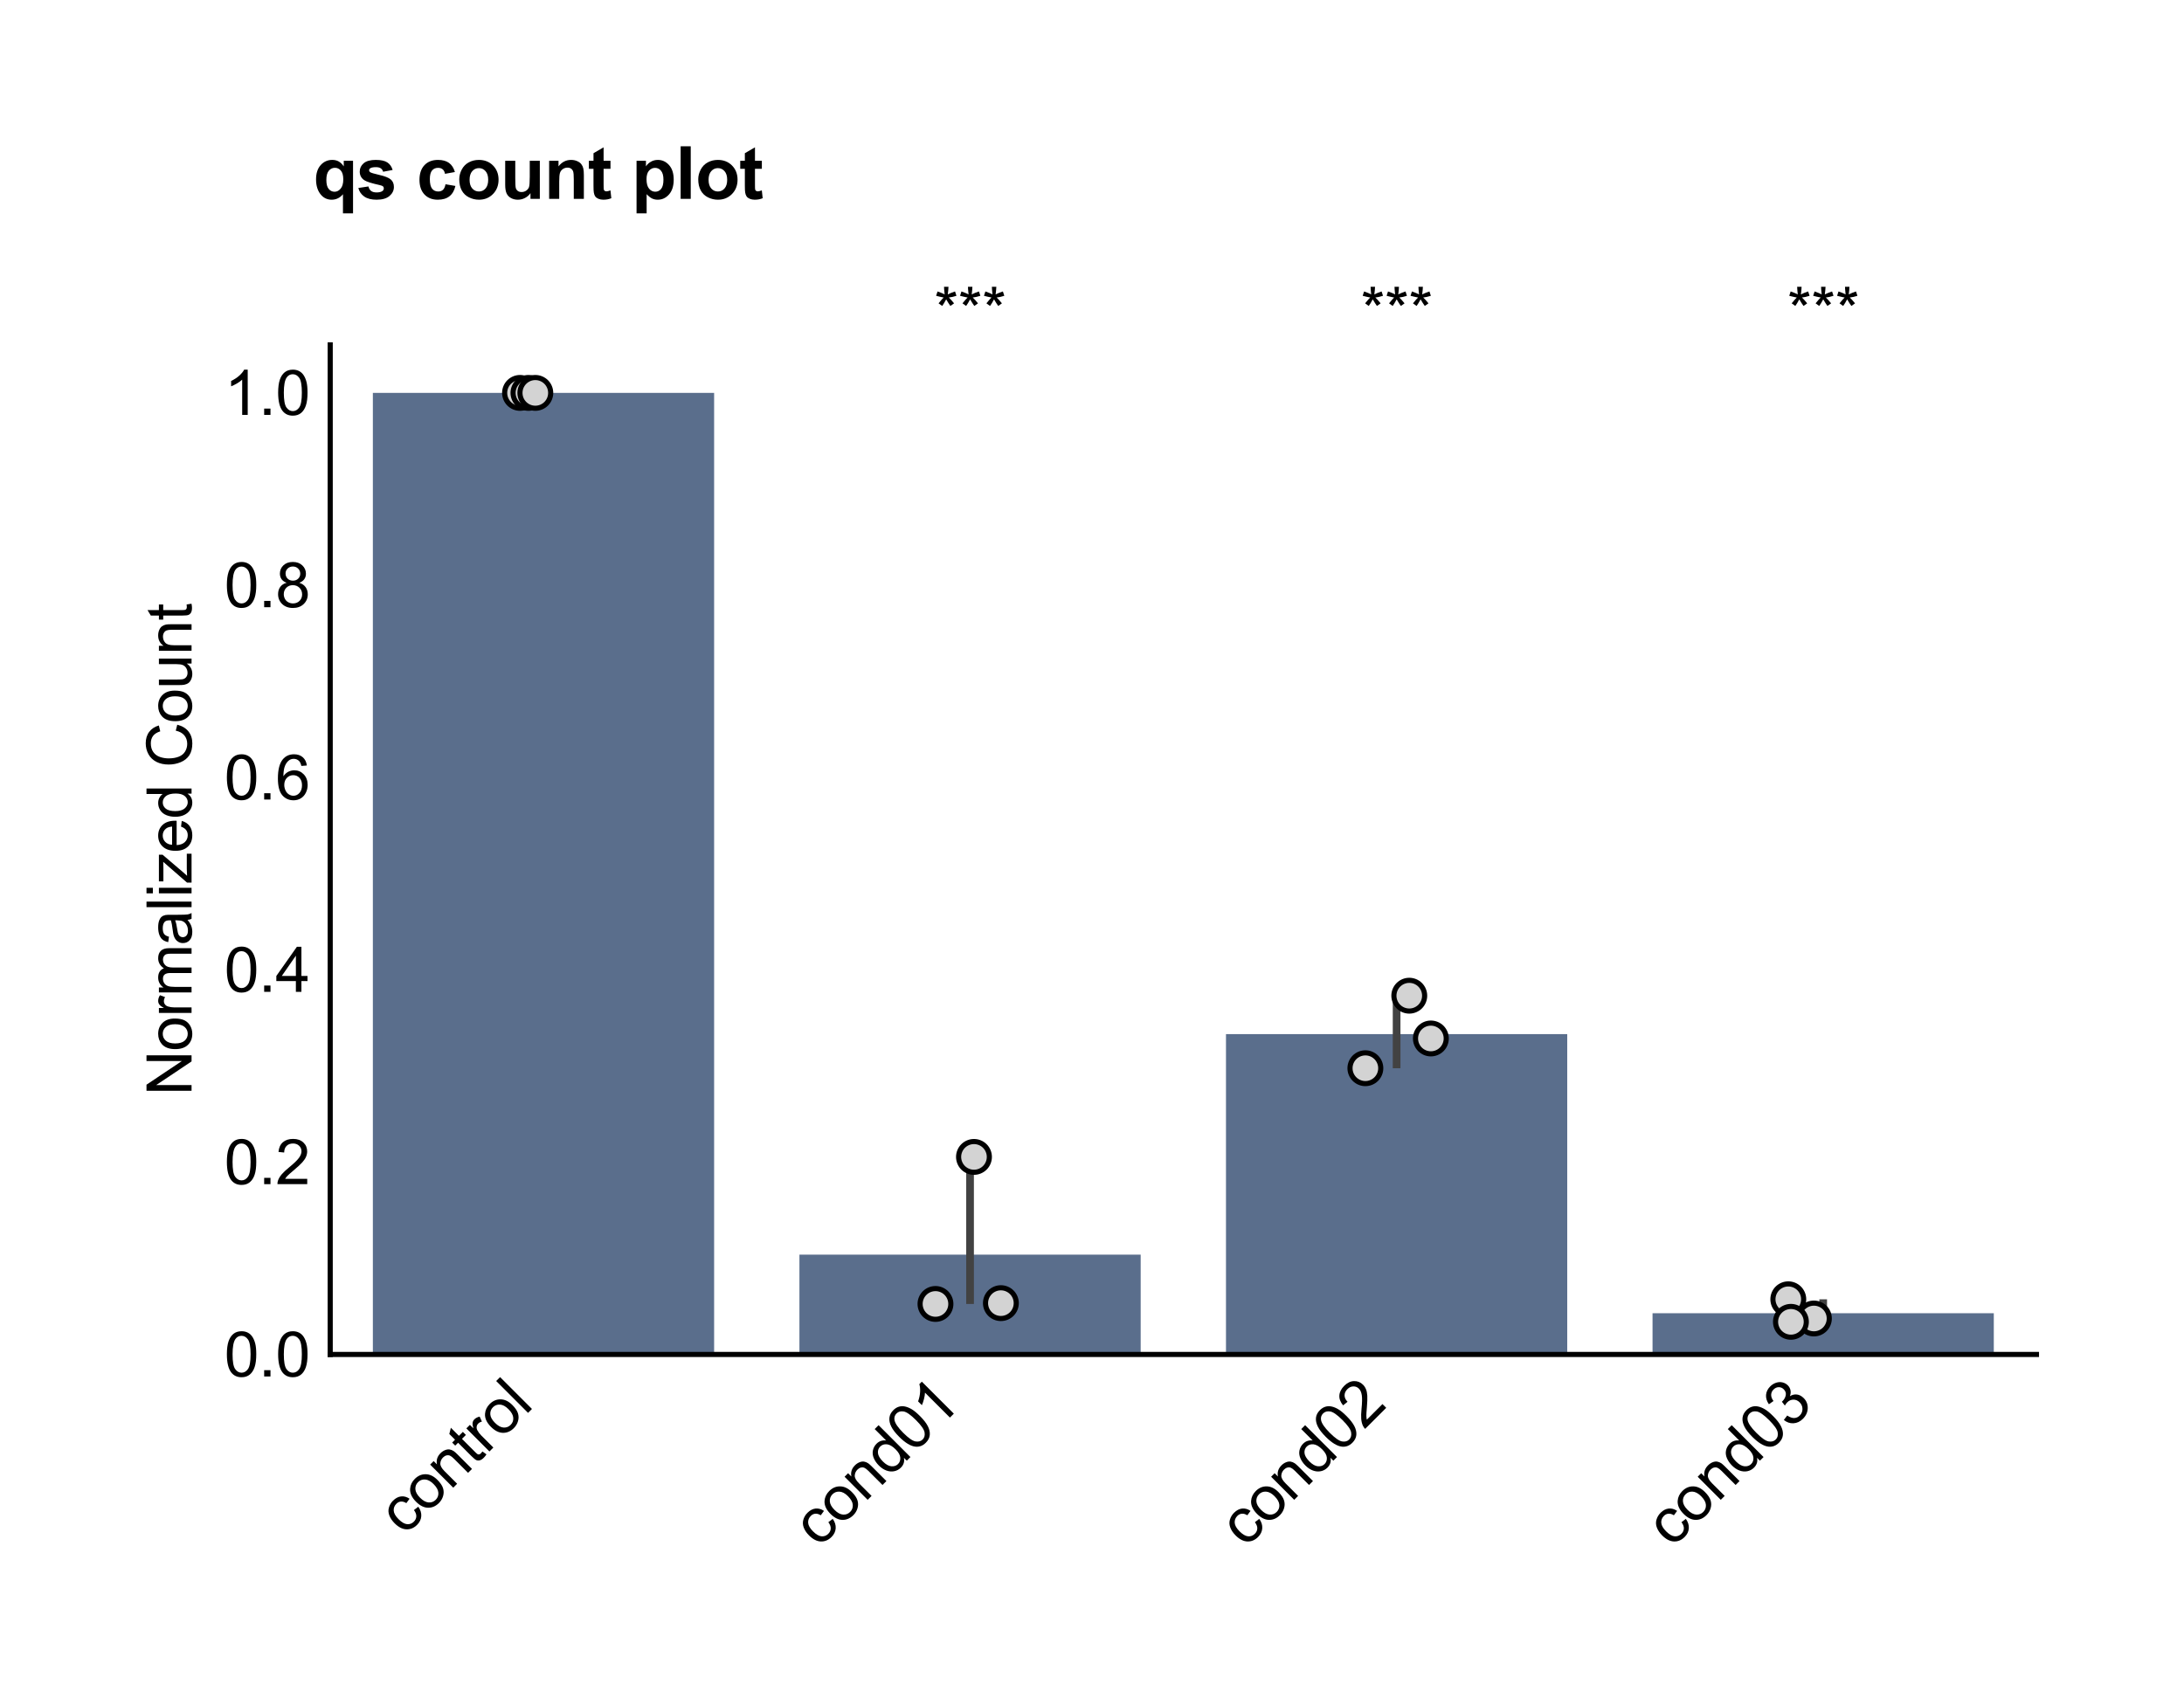 <?xml version="1.0" encoding="utf-8" standalone="no"?>
<!DOCTYPE svg PUBLIC "-//W3C//DTD SVG 1.1//EN"
  "http://www.w3.org/Graphics/SVG/1.1/DTD/svg11.dtd">
<svg xmlns:xlink="http://www.w3.org/1999/xlink" width="213.149pt" height="166.409pt" viewBox="0 0 213.149 166.409" xmlns="http://www.w3.org/2000/svg" version="1.1">
 <defs>
  <style type="text/css">*{stroke-linejoin: round; stroke-linecap: butt}</style>
 </defs>
 <g id="figure_1">
  <g id="patch_1">
   <path d="M 0 166.409
L 213.149 166.409
L 213.149 0
L 0 0
z
" style="fill: #ffffff"/>
  </g>
  <g id="axes_1">
   <g id="patch_2">
    <path d="M 32.227 132.211
L 198.749 132.211
L 198.749 33.658
L 32.227 33.658
z
" style="fill: #ffffff"/>
   </g>
   <g id="patch_3">
    <path d="M 36.39 132.211
L 69.695 132.211
L 69.695 38.351
L 36.39 38.351
z
" clip-path="url(#p1c960dcadb)" style="fill: #5a6e8c"/>
   </g>
   <g id="patch_4">
    <path d="M 78.021 132.211
L 111.325 132.211
L 111.325 122.469
L 78.021 122.469
z
" clip-path="url(#p1c960dcadb)" style="fill: #5a6e8c"/>
   </g>
   <g id="patch_5">
    <path d="M 119.651 132.211
L 152.955 132.211
L 152.955 100.942
L 119.651 100.942
z
" clip-path="url(#p1c960dcadb)" style="fill: #5a6e8c"/>
   </g>
   <g id="patch_6">
    <path d="M 161.281 132.211
L 194.586 132.211
L 194.586 128.183
L 161.281 128.183
z
" clip-path="url(#p1c960dcadb)" style="fill: #5a6e8c"/>
   </g>
   <g id="matplotlib.axis_1">
    <g id="xtick_1">
     <g id="line2d_1"/>
     <g id="text_1">
      <!-- control -->
      <g transform="translate(39.466 149.981) rotate(-45) scale(0.06 -0.06)">
       <defs>
        <path id="ArialMT-63" d="M 2588 1216
L 3141 1144
Q 3050 572 2676 248
Q 2303 -75 1759 -75
Q 1078 -75 664 370
Q 250 816 250 1647
Q 250 2184 428 2587
Q 606 2991 970 3192
Q 1334 3394 1763 3394
Q 2303 3394 2647 3120
Q 2991 2847 3088 2344
L 2541 2259
Q 2463 2594 2264 2762
Q 2066 2931 1784 2931
Q 1359 2931 1093 2626
Q 828 2322 828 1663
Q 828 994 1084 691
Q 1341 388 1753 388
Q 2084 388 2306 591
Q 2528 794 2588 1216
z
" transform="scale(0.016)"/>
        <path id="ArialMT-6f" d="M 213 1659
Q 213 2581 725 3025
Q 1153 3394 1769 3394
Q 2453 3394 2887 2945
Q 3322 2497 3322 1706
Q 3322 1066 3130 698
Q 2938 331 2570 128
Q 2203 -75 1769 -75
Q 1072 -75 642 372
Q 213 819 213 1659
z
M 791 1659
Q 791 1022 1069 705
Q 1347 388 1769 388
Q 2188 388 2466 706
Q 2744 1025 2744 1678
Q 2744 2294 2464 2611
Q 2184 2928 1769 2928
Q 1347 2928 1069 2612
Q 791 2297 791 1659
z
" transform="scale(0.016)"/>
        <path id="ArialMT-6e" d="M 422 0
L 422 3319
L 928 3319
L 928 2847
Q 1294 3394 1984 3394
Q 2284 3394 2536 3286
Q 2788 3178 2913 3003
Q 3038 2828 3088 2588
Q 3119 2431 3119 2041
L 3119 0
L 2556 0
L 2556 2019
Q 2556 2363 2490 2533
Q 2425 2703 2258 2804
Q 2091 2906 1866 2906
Q 1506 2906 1245 2678
Q 984 2450 984 1813
L 984 0
L 422 0
z
" transform="scale(0.016)"/>
        <path id="ArialMT-74" d="M 1650 503
L 1731 6
Q 1494 -44 1306 -44
Q 1000 -44 831 53
Q 663 150 594 308
Q 525 466 525 972
L 525 2881
L 113 2881
L 113 3319
L 525 3319
L 525 4141
L 1084 4478
L 1084 3319
L 1650 3319
L 1650 2881
L 1084 2881
L 1084 941
Q 1084 700 1114 631
Q 1144 563 1211 522
Q 1278 481 1403 481
Q 1497 481 1650 503
z
" transform="scale(0.016)"/>
        <path id="ArialMT-72" d="M 416 0
L 416 3319
L 922 3319
L 922 2816
Q 1116 3169 1280 3281
Q 1444 3394 1641 3394
Q 1925 3394 2219 3213
L 2025 2691
Q 1819 2813 1613 2813
Q 1428 2813 1281 2702
Q 1134 2591 1072 2394
Q 978 2094 978 1738
L 978 0
L 416 0
z
" transform="scale(0.016)"/>
        <path id="ArialMT-6c" d="M 409 0
L 409 4581
L 972 4581
L 972 0
L 409 0
z
" transform="scale(0.016)"/>
       </defs>
       <use xlink:href="#ArialMT-63"/>
       <use xlink:href="#ArialMT-6f" transform="translate(50 0)"/>
       <use xlink:href="#ArialMT-6e" transform="translate(105.615 0)"/>
       <use xlink:href="#ArialMT-74" transform="translate(161.23 0)"/>
       <use xlink:href="#ArialMT-72" transform="translate(189.014 0)"/>
       <use xlink:href="#ArialMT-6f" transform="translate(222.314 0)"/>
       <use xlink:href="#ArialMT-6c" transform="translate(277.93 0)"/>
      </g>
     </g>
    </g>
    <g id="xtick_2">
     <g id="line2d_2"/>
     <g id="text_2">
      <!-- cond01 -->
      <g transform="translate(79.912 151.166) rotate(-45) scale(0.06 -0.06)">
       <defs>
        <path id="ArialMT-64" d="M 2575 0
L 2575 419
Q 2259 -75 1647 -75
Q 1250 -75 917 144
Q 584 363 401 755
Q 219 1147 219 1656
Q 219 2153 384 2558
Q 550 2963 881 3178
Q 1213 3394 1622 3394
Q 1922 3394 2156 3267
Q 2391 3141 2538 2938
L 2538 4581
L 3097 4581
L 3097 0
L 2575 0
z
M 797 1656
Q 797 1019 1065 703
Q 1334 388 1700 388
Q 2069 388 2326 689
Q 2584 991 2584 1609
Q 2584 2291 2321 2609
Q 2059 2928 1675 2928
Q 1300 2928 1048 2622
Q 797 2316 797 1656
z
" transform="scale(0.016)"/>
        <path id="ArialMT-30" d="M 266 2259
Q 266 3072 433 3567
Q 600 4063 929 4331
Q 1259 4600 1759 4600
Q 2128 4600 2406 4451
Q 2684 4303 2865 4023
Q 3047 3744 3150 3342
Q 3253 2941 3253 2259
Q 3253 1453 3087 958
Q 2922 463 2592 192
Q 2263 -78 1759 -78
Q 1097 -78 719 397
Q 266 969 266 2259
z
M 844 2259
Q 844 1131 1108 757
Q 1372 384 1759 384
Q 2147 384 2411 759
Q 2675 1134 2675 2259
Q 2675 3391 2411 3762
Q 2147 4134 1753 4134
Q 1366 4134 1134 3806
Q 844 3388 844 2259
z
" transform="scale(0.016)"/>
        <path id="ArialMT-31" d="M 2384 0
L 1822 0
L 1822 3584
Q 1619 3391 1289 3197
Q 959 3003 697 2906
L 697 3450
Q 1169 3672 1522 3987
Q 1875 4303 2022 4600
L 2384 4600
L 2384 0
z
" transform="scale(0.016)"/>
       </defs>
       <use xlink:href="#ArialMT-63"/>
       <use xlink:href="#ArialMT-6f" transform="translate(50 0)"/>
       <use xlink:href="#ArialMT-6e" transform="translate(105.615 0)"/>
       <use xlink:href="#ArialMT-64" transform="translate(161.23 0)"/>
       <use xlink:href="#ArialMT-30" transform="translate(216.846 0)"/>
       <use xlink:href="#ArialMT-31" transform="translate(272.461 0)"/>
      </g>
     </g>
    </g>
    <g id="xtick_3">
     <g id="line2d_3"/>
     <g id="text_3">
      <!-- cond02 -->
      <g transform="translate(121.542 151.166) rotate(-45) scale(0.06 -0.06)">
       <defs>
        <path id="ArialMT-32" d="M 3222 541
L 3222 0
L 194 0
Q 188 203 259 391
Q 375 700 629 1000
Q 884 1300 1366 1694
Q 2113 2306 2375 2664
Q 2638 3022 2638 3341
Q 2638 3675 2398 3904
Q 2159 4134 1775 4134
Q 1369 4134 1125 3890
Q 881 3647 878 3216
L 300 3275
Q 359 3922 746 4261
Q 1134 4600 1788 4600
Q 2447 4600 2831 4234
Q 3216 3869 3216 3328
Q 3216 3053 3103 2787
Q 2991 2522 2730 2228
Q 2469 1934 1863 1422
Q 1356 997 1212 845
Q 1069 694 975 541
L 3222 541
z
" transform="scale(0.016)"/>
       </defs>
       <use xlink:href="#ArialMT-63"/>
       <use xlink:href="#ArialMT-6f" transform="translate(50 0)"/>
       <use xlink:href="#ArialMT-6e" transform="translate(105.615 0)"/>
       <use xlink:href="#ArialMT-64" transform="translate(161.23 0)"/>
       <use xlink:href="#ArialMT-30" transform="translate(216.846 0)"/>
       <use xlink:href="#ArialMT-32" transform="translate(272.461 0)"/>
      </g>
     </g>
    </g>
    <g id="xtick_4">
     <g id="line2d_4"/>
     <g id="text_4">
      <!-- cond03 -->
      <g transform="translate(163.173 151.166) rotate(-45) scale(0.06 -0.06)">
       <defs>
        <path id="ArialMT-33" d="M 269 1209
L 831 1284
Q 928 806 1161 595
Q 1394 384 1728 384
Q 2125 384 2398 659
Q 2672 934 2672 1341
Q 2672 1728 2419 1979
Q 2166 2231 1775 2231
Q 1616 2231 1378 2169
L 1441 2663
Q 1497 2656 1531 2656
Q 1891 2656 2178 2843
Q 2466 3031 2466 3422
Q 2466 3731 2256 3934
Q 2047 4138 1716 4138
Q 1388 4138 1169 3931
Q 950 3725 888 3313
L 325 3413
Q 428 3978 793 4289
Q 1159 4600 1703 4600
Q 2078 4600 2393 4439
Q 2709 4278 2876 4000
Q 3044 3722 3044 3409
Q 3044 3113 2884 2869
Q 2725 2625 2413 2481
Q 2819 2388 3044 2092
Q 3269 1797 3269 1353
Q 3269 753 2831 336
Q 2394 -81 1725 -81
Q 1122 -81 723 278
Q 325 638 269 1209
z
" transform="scale(0.016)"/>
       </defs>
       <use xlink:href="#ArialMT-63"/>
       <use xlink:href="#ArialMT-6f" transform="translate(50 0)"/>
       <use xlink:href="#ArialMT-6e" transform="translate(105.615 0)"/>
       <use xlink:href="#ArialMT-64" transform="translate(161.23 0)"/>
       <use xlink:href="#ArialMT-30" transform="translate(216.846 0)"/>
       <use xlink:href="#ArialMT-33" transform="translate(272.461 0)"/>
      </g>
     </g>
    </g>
   </g>
   <g id="matplotlib.axis_2">
    <g id="ytick_1">
     <g id="line2d_5"/>
     <g id="text_5">
      <!-- 0.0 -->
      <g transform="translate(21.887 134.359) scale(0.06 -0.06)">
       <defs>
        <path id="ArialMT-2e" d="M 581 0
L 581 641
L 1222 641
L 1222 0
L 581 0
z
" transform="scale(0.016)"/>
       </defs>
       <use xlink:href="#ArialMT-30"/>
       <use xlink:href="#ArialMT-2e" transform="translate(55.615 0)"/>
       <use xlink:href="#ArialMT-30" transform="translate(83.398 0)"/>
      </g>
     </g>
    </g>
    <g id="ytick_2">
     <g id="line2d_6"/>
     <g id="text_6">
      <!-- 0.2 -->
      <g transform="translate(21.887 115.586) scale(0.06 -0.06)">
       <use xlink:href="#ArialMT-30"/>
       <use xlink:href="#ArialMT-2e" transform="translate(55.615 0)"/>
       <use xlink:href="#ArialMT-32" transform="translate(83.398 0)"/>
      </g>
     </g>
    </g>
    <g id="ytick_3">
     <g id="line2d_7"/>
     <g id="text_7">
      <!-- 0.4 -->
      <g transform="translate(21.887 96.814) scale(0.06 -0.06)">
       <defs>
        <path id="ArialMT-34" d="M 2069 0
L 2069 1097
L 81 1097
L 81 1613
L 2172 4581
L 2631 4581
L 2631 1613
L 3250 1613
L 3250 1097
L 2631 1097
L 2631 0
L 2069 0
z
M 2069 1613
L 2069 3678
L 634 1613
L 2069 1613
z
" transform="scale(0.016)"/>
       </defs>
       <use xlink:href="#ArialMT-30"/>
       <use xlink:href="#ArialMT-2e" transform="translate(55.615 0)"/>
       <use xlink:href="#ArialMT-34" transform="translate(83.398 0)"/>
      </g>
     </g>
    </g>
    <g id="ytick_4">
     <g id="line2d_8"/>
     <g id="text_8">
      <!-- 0.6 -->
      <g transform="translate(21.887 78.042) scale(0.06 -0.06)">
       <defs>
        <path id="ArialMT-36" d="M 3184 3459
L 2625 3416
Q 2550 3747 2413 3897
Q 2184 4138 1850 4138
Q 1581 4138 1378 3988
Q 1113 3794 959 3422
Q 806 3050 800 2363
Q 1003 2672 1297 2822
Q 1591 2972 1913 2972
Q 2475 2972 2870 2558
Q 3266 2144 3266 1488
Q 3266 1056 3080 686
Q 2894 316 2569 119
Q 2244 -78 1831 -78
Q 1128 -78 684 439
Q 241 956 241 2144
Q 241 3472 731 4075
Q 1159 4600 1884 4600
Q 2425 4600 2770 4297
Q 3116 3994 3184 3459
z
M 888 1484
Q 888 1194 1011 928
Q 1134 663 1356 523
Q 1578 384 1822 384
Q 2178 384 2434 671
Q 2691 959 2691 1453
Q 2691 1928 2437 2201
Q 2184 2475 1800 2475
Q 1419 2475 1153 2201
Q 888 1928 888 1484
z
" transform="scale(0.016)"/>
       </defs>
       <use xlink:href="#ArialMT-30"/>
       <use xlink:href="#ArialMT-2e" transform="translate(55.615 0)"/>
       <use xlink:href="#ArialMT-36" transform="translate(83.398 0)"/>
      </g>
     </g>
    </g>
    <g id="ytick_5">
     <g id="line2d_9"/>
     <g id="text_9">
      <!-- 0.8 -->
      <g transform="translate(21.887 59.27) scale(0.06 -0.06)">
       <defs>
        <path id="ArialMT-38" d="M 1131 2484
Q 781 2613 612 2850
Q 444 3088 444 3419
Q 444 3919 803 4259
Q 1163 4600 1759 4600
Q 2359 4600 2725 4251
Q 3091 3903 3091 3403
Q 3091 3084 2923 2848
Q 2756 2613 2416 2484
Q 2838 2347 3058 2040
Q 3278 1734 3278 1309
Q 3278 722 2862 322
Q 2447 -78 1769 -78
Q 1091 -78 675 323
Q 259 725 259 1325
Q 259 1772 486 2073
Q 713 2375 1131 2484
z
M 1019 3438
Q 1019 3113 1228 2906
Q 1438 2700 1772 2700
Q 2097 2700 2305 2904
Q 2513 3109 2513 3406
Q 2513 3716 2298 3927
Q 2084 4138 1766 4138
Q 1444 4138 1231 3931
Q 1019 3725 1019 3438
z
M 838 1322
Q 838 1081 952 856
Q 1066 631 1291 507
Q 1516 384 1775 384
Q 2178 384 2440 643
Q 2703 903 2703 1303
Q 2703 1709 2433 1975
Q 2163 2241 1756 2241
Q 1359 2241 1098 1978
Q 838 1716 838 1322
z
" transform="scale(0.016)"/>
       </defs>
       <use xlink:href="#ArialMT-30"/>
       <use xlink:href="#ArialMT-2e" transform="translate(55.615 0)"/>
       <use xlink:href="#ArialMT-38" transform="translate(83.398 0)"/>
      </g>
     </g>
    </g>
    <g id="ytick_6">
     <g id="line2d_10"/>
     <g id="text_10">
      <!-- 1.0 -->
      <g transform="translate(21.887 40.498) scale(0.06 -0.06)">
       <use xlink:href="#ArialMT-31"/>
       <use xlink:href="#ArialMT-2e" transform="translate(55.615 0)"/>
       <use xlink:href="#ArialMT-30" transform="translate(83.398 0)"/>
      </g>
     </g>
    </g>
    <g id="text_11">
     <!-- Normalized Count -->
     <g transform="translate(18.695 106.943) rotate(-90) scale(0.06 -0.06)">
      <defs>
       <path id="ArialMT-4e" d="M 488 0
L 488 4581
L 1109 4581
L 3516 984
L 3516 4581
L 4097 4581
L 4097 0
L 3475 0
L 1069 3600
L 1069 0
L 488 0
z
" transform="scale(0.016)"/>
       <path id="ArialMT-6d" d="M 422 0
L 422 3319
L 925 3319
L 925 2853
Q 1081 3097 1340 3245
Q 1600 3394 1931 3394
Q 2300 3394 2536 3241
Q 2772 3088 2869 2813
Q 3263 3394 3894 3394
Q 4388 3394 4653 3120
Q 4919 2847 4919 2278
L 4919 0
L 4359 0
L 4359 2091
Q 4359 2428 4304 2576
Q 4250 2725 4106 2815
Q 3963 2906 3769 2906
Q 3419 2906 3187 2673
Q 2956 2441 2956 1928
L 2956 0
L 2394 0
L 2394 2156
Q 2394 2531 2256 2718
Q 2119 2906 1806 2906
Q 1569 2906 1367 2781
Q 1166 2656 1075 2415
Q 984 2175 984 1722
L 984 0
L 422 0
z
" transform="scale(0.016)"/>
       <path id="ArialMT-61" d="M 2588 409
Q 2275 144 1986 34
Q 1697 -75 1366 -75
Q 819 -75 525 192
Q 231 459 231 875
Q 231 1119 342 1320
Q 453 1522 633 1644
Q 813 1766 1038 1828
Q 1203 1872 1538 1913
Q 2219 1994 2541 2106
Q 2544 2222 2544 2253
Q 2544 2597 2384 2738
Q 2169 2928 1744 2928
Q 1347 2928 1158 2789
Q 969 2650 878 2297
L 328 2372
Q 403 2725 575 2942
Q 747 3159 1072 3276
Q 1397 3394 1825 3394
Q 2250 3394 2515 3294
Q 2781 3194 2906 3042
Q 3031 2891 3081 2659
Q 3109 2516 3109 2141
L 3109 1391
Q 3109 606 3145 398
Q 3181 191 3288 0
L 2700 0
Q 2613 175 2588 409
z
M 2541 1666
Q 2234 1541 1622 1453
Q 1275 1403 1131 1340
Q 988 1278 909 1158
Q 831 1038 831 891
Q 831 666 1001 516
Q 1172 366 1500 366
Q 1825 366 2078 508
Q 2331 650 2450 897
Q 2541 1088 2541 1459
L 2541 1666
z
" transform="scale(0.016)"/>
       <path id="ArialMT-69" d="M 425 3934
L 425 4581
L 988 4581
L 988 3934
L 425 3934
z
M 425 0
L 425 3319
L 988 3319
L 988 0
L 425 0
z
" transform="scale(0.016)"/>
       <path id="ArialMT-7a" d="M 125 0
L 125 456
L 2238 2881
Q 1878 2863 1603 2863
L 250 2863
L 250 3319
L 2963 3319
L 2963 2947
L 1166 841
L 819 456
Q 1197 484 1528 484
L 3063 484
L 3063 0
L 125 0
z
" transform="scale(0.016)"/>
       <path id="ArialMT-65" d="M 2694 1069
L 3275 997
Q 3138 488 2766 206
Q 2394 -75 1816 -75
Q 1088 -75 661 373
Q 234 822 234 1631
Q 234 2469 665 2931
Q 1097 3394 1784 3394
Q 2450 3394 2872 2941
Q 3294 2488 3294 1666
Q 3294 1616 3291 1516
L 816 1516
Q 847 969 1125 678
Q 1403 388 1819 388
Q 2128 388 2347 550
Q 2566 713 2694 1069
z
M 847 1978
L 2700 1978
Q 2663 2397 2488 2606
Q 2219 2931 1791 2931
Q 1403 2931 1139 2672
Q 875 2413 847 1978
z
" transform="scale(0.016)"/>
       <path id="ArialMT-20" transform="scale(0.016)"/>
       <path id="ArialMT-43" d="M 3763 1606
L 4369 1453
Q 4178 706 3683 314
Q 3188 -78 2472 -78
Q 1731 -78 1267 223
Q 803 525 561 1097
Q 319 1669 319 2325
Q 319 3041 592 3573
Q 866 4106 1370 4382
Q 1875 4659 2481 4659
Q 3169 4659 3637 4309
Q 4106 3959 4291 3325
L 3694 3184
Q 3534 3684 3231 3912
Q 2928 4141 2469 4141
Q 1941 4141 1586 3887
Q 1231 3634 1087 3207
Q 944 2781 944 2328
Q 944 1744 1114 1308
Q 1284 872 1643 656
Q 2003 441 2422 441
Q 2931 441 3284 734
Q 3638 1028 3763 1606
z
" transform="scale(0.016)"/>
       <path id="ArialMT-75" d="M 2597 0
L 2597 488
Q 2209 -75 1544 -75
Q 1250 -75 995 37
Q 741 150 617 320
Q 494 491 444 738
Q 409 903 409 1263
L 409 3319
L 972 3319
L 972 1478
Q 972 1038 1006 884
Q 1059 663 1231 536
Q 1403 409 1656 409
Q 1909 409 2131 539
Q 2353 669 2445 892
Q 2538 1116 2538 1541
L 2538 3319
L 3100 3319
L 3100 0
L 2597 0
z
" transform="scale(0.016)"/>
      </defs>
      <use xlink:href="#ArialMT-4e"/>
      <use xlink:href="#ArialMT-6f" transform="translate(72.217 0)"/>
      <use xlink:href="#ArialMT-72" transform="translate(127.832 0)"/>
      <use xlink:href="#ArialMT-6d" transform="translate(161.133 0)"/>
      <use xlink:href="#ArialMT-61" transform="translate(244.434 0)"/>
      <use xlink:href="#ArialMT-6c" transform="translate(300.049 0)"/>
      <use xlink:href="#ArialMT-69" transform="translate(322.266 0)"/>
      <use xlink:href="#ArialMT-7a" transform="translate(344.482 0)"/>
      <use xlink:href="#ArialMT-65" transform="translate(394.482 0)"/>
      <use xlink:href="#ArialMT-64" transform="translate(450.098 0)"/>
      <use xlink:href="#ArialMT-20" transform="translate(505.713 0)"/>
      <use xlink:href="#ArialMT-43" transform="translate(533.496 0)"/>
      <use xlink:href="#ArialMT-6f" transform="translate(605.713 0)"/>
      <use xlink:href="#ArialMT-75" transform="translate(661.328 0)"/>
      <use xlink:href="#ArialMT-6e" transform="translate(716.943 0)"/>
      <use xlink:href="#ArialMT-74" transform="translate(772.559 0)"/>
     </g>
    </g>
   </g>
   <g id="line2d_11">
    <path d="M 53.042 38.351
L 53.042 38.351
" clip-path="url(#p1c960dcadb)" style="fill: none; stroke: #424242; stroke-width: 0.75"/>
   </g>
   <g id="line2d_12">
    <path d="M 94.673 127.28
L 94.673 112.927
" clip-path="url(#p1c960dcadb)" style="fill: none; stroke: #424242; stroke-width: 0.75"/>
   </g>
   <g id="line2d_13">
    <path d="M 136.303 104.27
L 136.303 97.191
" clip-path="url(#p1c960dcadb)" style="fill: none; stroke: #424242; stroke-width: 0.75"/>
   </g>
   <g id="line2d_14">
    <path d="M 177.934 129.025
L 177.934 126.824
" clip-path="url(#p1c960dcadb)" style="fill: none; stroke: #424242; stroke-width: 0.75"/>
   </g>
   <g id="patch_7">
    <path d="M 32.227 132.211
L 32.227 33.658
" style="fill: none; stroke: #000000; stroke-width: 0.5; stroke-linejoin: miter; stroke-linecap: square"/>
   </g>
   <g id="patch_8">
    <path d="M 32.227 132.211
L 198.749 132.211
" style="fill: none; stroke: #000000; stroke-width: 0.5; stroke-linejoin: miter; stroke-linecap: square"/>
   </g>
   <g id="PathCollection_1">
    <defs>
     <path id="mee12b12790" d="M 0 1.5
C 0.398 1.5 0.779 1.342 1.061 1.061
C 1.342 0.779 1.5 0.398 1.5 0
C 1.5 -0.398 1.342 -0.779 1.061 -1.061
C 0.779 -1.342 0.398 -1.5 0 -1.5
C -0.398 -1.5 -0.779 -1.342 -1.061 -1.061
C -1.342 -0.779 -1.5 -0.398 -1.5 0
C -1.5 0.398 -1.342 0.779 -1.061 1.061
C -0.779 1.342 -0.398 1.5 0 1.5
z
" style="stroke: #000000; stroke-width: 0.5"/>
    </defs>
    <g clip-path="url(#p1c960dcadb)">
     <use xlink:href="#mee12b12790" x="50.752" y="38.351" style="fill: #d3d3d3; stroke: #000000; stroke-width: 0.5"/>
     <use xlink:href="#mee12b12790" x="51.574" y="38.351" style="fill: #d3d3d3; stroke: #000000; stroke-width: 0.5"/>
     <use xlink:href="#mee12b12790" x="52.245" y="38.351" style="fill: #d3d3d3; stroke: #000000; stroke-width: 0.5"/>
    </g>
   </g>
   <g id="PathCollection_2">
    <g clip-path="url(#p1c960dcadb)">
     <use xlink:href="#mee12b12790" x="95.056" y="112.927" style="fill: #d3d3d3; stroke: #000000; stroke-width: 0.5"/>
     <use xlink:href="#mee12b12790" x="91.298" y="127.28" style="fill: #d3d3d3; stroke: #000000; stroke-width: 0.5"/>
     <use xlink:href="#mee12b12790" x="97.682" y="127.201" style="fill: #d3d3d3; stroke: #000000; stroke-width: 0.5"/>
    </g>
   </g>
   <g id="PathCollection_3">
    <g clip-path="url(#p1c960dcadb)">
     <use xlink:href="#mee12b12790" x="133.255" y="104.27" style="fill: #d3d3d3; stroke: #000000; stroke-width: 0.5"/>
     <use xlink:href="#mee12b12790" x="137.539" y="97.191" style="fill: #d3d3d3; stroke: #000000; stroke-width: 0.5"/>
     <use xlink:href="#mee12b12790" x="139.647" y="101.366" style="fill: #d3d3d3; stroke: #000000; stroke-width: 0.5"/>
    </g>
   </g>
   <g id="PathCollection_4">
    <g clip-path="url(#p1c960dcadb)">
     <use xlink:href="#mee12b12790" x="174.53" y="126.824" style="fill: #d3d3d3; stroke: #000000; stroke-width: 0.5"/>
     <use xlink:href="#mee12b12790" x="177.029" y="128.699" style="fill: #d3d3d3; stroke: #000000; stroke-width: 0.5"/>
     <use xlink:href="#mee12b12790" x="174.786" y="129.025" style="fill: #d3d3d3; stroke: #000000; stroke-width: 0.5"/>
    </g>
   </g>
   <g id="text_12">
    <!-- *** -->
    <g transform="translate(91.17 32.465) scale(0.06 -0.06)">
     <defs>
      <path id="ArialMT-2a" d="M 200 3741
L 344 4184
Q 841 4009 1066 3881
Q 1006 4447 1003 4659
L 1456 4659
Q 1447 4350 1384 3884
Q 1706 4047 2122 4184
L 2266 3741
Q 1869 3609 1488 3566
Q 1678 3400 2025 2975
L 1650 2709
Q 1469 2956 1222 3381
Q 991 2941 816 2709
L 447 2975
Q 809 3422 966 3566
Q 563 3644 200 3741
z
" transform="scale(0.016)"/>
     </defs>
     <use xlink:href="#ArialMT-2a"/>
     <use xlink:href="#ArialMT-2a" transform="translate(38.916 0)"/>
     <use xlink:href="#ArialMT-2a" transform="translate(77.832 0)"/>
    </g>
   </g>
   <g id="text_13">
    <!-- *** -->
    <g transform="translate(132.8 32.465) scale(0.06 -0.06)">
     <use xlink:href="#ArialMT-2a"/>
     <use xlink:href="#ArialMT-2a" transform="translate(38.916 0)"/>
     <use xlink:href="#ArialMT-2a" transform="translate(77.832 0)"/>
    </g>
   </g>
   <g id="text_14">
    <!-- *** -->
    <g transform="translate(174.431 32.465) scale(0.06 -0.06)">
     <use xlink:href="#ArialMT-2a"/>
     <use xlink:href="#ArialMT-2a" transform="translate(38.916 0)"/>
     <use xlink:href="#ArialMT-2a" transform="translate(77.832 0)"/>
    </g>
   </g>
  </g>
  <g id="text_15">
   <!-- qs count plot -->
   <g transform="translate(30.528 19.41) scale(0.07 -0.07)">
    <defs>
     <path id="Arial-BoldMT-71" d="M 2628 -1263
L 2628 406
Q 2456 184 2200 54
Q 1944 -75 1647 -75
Q 1081 -75 716 350
Q 284 847 284 1697
Q 284 2497 689 2945
Q 1094 3394 1694 3394
Q 2025 3394 2267 3253
Q 2509 3113 2697 2828
L 2697 3319
L 3506 3319
L 3506 -1263
L 2628 -1263
z
M 2656 1700
Q 2656 2209 2448 2457
Q 2241 2706 1928 2706
Q 1609 2706 1395 2453
Q 1181 2200 1181 1650
Q 1181 1103 1387 861
Q 1594 619 1897 619
Q 2200 619 2428 891
Q 2656 1163 2656 1700
z
" transform="scale(0.016)"/>
     <path id="Arial-BoldMT-73" d="M 150 947
L 1031 1081
Q 1088 825 1259 692
Q 1431 559 1741 559
Q 2081 559 2253 684
Q 2369 772 2369 919
Q 2369 1019 2306 1084
Q 2241 1147 2013 1200
Q 950 1434 666 1628
Q 272 1897 272 2375
Q 272 2806 612 3100
Q 953 3394 1669 3394
Q 2350 3394 2681 3172
Q 3013 2950 3138 2516
L 2309 2363
Q 2256 2556 2107 2659
Q 1959 2763 1684 2763
Q 1338 2763 1188 2666
Q 1088 2597 1088 2488
Q 1088 2394 1175 2328
Q 1294 2241 1995 2081
Q 2697 1922 2975 1691
Q 3250 1456 3250 1038
Q 3250 581 2869 253
Q 2488 -75 1741 -75
Q 1063 -75 667 200
Q 272 475 150 947
z
" transform="scale(0.016)"/>
     <path id="Arial-BoldMT-20" transform="scale(0.016)"/>
     <path id="Arial-BoldMT-63" d="M 3353 2338
L 2488 2181
Q 2444 2441 2289 2572
Q 2134 2703 1888 2703
Q 1559 2703 1364 2476
Q 1169 2250 1169 1719
Q 1169 1128 1367 884
Q 1566 641 1900 641
Q 2150 641 2309 783
Q 2469 925 2534 1272
L 3397 1125
Q 3263 531 2881 228
Q 2500 -75 1859 -75
Q 1131 -75 698 384
Q 266 844 266 1656
Q 266 2478 700 2936
Q 1134 3394 1875 3394
Q 2481 3394 2839 3133
Q 3197 2872 3353 2338
z
" transform="scale(0.016)"/>
     <path id="Arial-BoldMT-6f" d="M 256 1706
Q 256 2144 472 2553
Q 688 2963 1083 3178
Q 1478 3394 1966 3394
Q 2719 3394 3200 2905
Q 3681 2416 3681 1669
Q 3681 916 3195 420
Q 2709 -75 1972 -75
Q 1516 -75 1102 131
Q 688 338 472 736
Q 256 1134 256 1706
z
M 1156 1659
Q 1156 1166 1390 903
Q 1625 641 1969 641
Q 2313 641 2545 903
Q 2778 1166 2778 1666
Q 2778 2153 2545 2415
Q 2313 2678 1969 2678
Q 1625 2678 1390 2415
Q 1156 2153 1156 1659
z
" transform="scale(0.016)"/>
     <path id="Arial-BoldMT-75" d="M 2644 0
L 2644 497
Q 2463 231 2167 78
Q 1872 -75 1544 -75
Q 1209 -75 943 72
Q 678 219 559 484
Q 441 750 441 1219
L 441 3319
L 1319 3319
L 1319 1794
Q 1319 1094 1367 936
Q 1416 778 1544 686
Q 1672 594 1869 594
Q 2094 594 2272 717
Q 2450 841 2515 1023
Q 2581 1206 2581 1919
L 2581 3319
L 3459 3319
L 3459 0
L 2644 0
z
" transform="scale(0.016)"/>
     <path id="Arial-BoldMT-6e" d="M 3478 0
L 2600 0
L 2600 1694
Q 2600 2231 2544 2389
Q 2488 2547 2361 2634
Q 2234 2722 2056 2722
Q 1828 2722 1647 2597
Q 1466 2472 1398 2265
Q 1331 2059 1331 1503
L 1331 0
L 453 0
L 453 3319
L 1269 3319
L 1269 2831
Q 1703 3394 2363 3394
Q 2653 3394 2893 3289
Q 3134 3184 3257 3021
Q 3381 2859 3429 2653
Q 3478 2447 3478 2063
L 3478 0
z
" transform="scale(0.016)"/>
     <path id="Arial-BoldMT-74" d="M 1981 3319
L 1981 2619
L 1381 2619
L 1381 1281
Q 1381 875 1398 808
Q 1416 741 1477 697
Q 1538 653 1625 653
Q 1747 653 1978 738
L 2053 56
Q 1747 -75 1359 -75
Q 1122 -75 931 4
Q 741 84 652 211
Q 563 338 528 553
Q 500 706 500 1172
L 500 2619
L 97 2619
L 97 3319
L 500 3319
L 500 3978
L 1381 4491
L 1381 3319
L 1981 3319
z
" transform="scale(0.016)"/>
     <path id="Arial-BoldMT-70" d="M 434 3319
L 1253 3319
L 1253 2831
Q 1413 3081 1684 3237
Q 1956 3394 2288 3394
Q 2866 3394 3269 2941
Q 3672 2488 3672 1678
Q 3672 847 3265 386
Q 2859 -75 2281 -75
Q 2006 -75 1782 34
Q 1559 144 1313 409
L 1313 -1263
L 434 -1263
L 434 3319
z
M 1303 1716
Q 1303 1156 1525 889
Q 1747 622 2066 622
Q 2372 622 2575 867
Q 2778 1113 2778 1672
Q 2778 2194 2568 2447
Q 2359 2700 2050 2700
Q 1728 2700 1515 2451
Q 1303 2203 1303 1716
z
" transform="scale(0.016)"/>
     <path id="Arial-BoldMT-6c" d="M 459 0
L 459 4581
L 1338 4581
L 1338 0
L 459 0
z
" transform="scale(0.016)"/>
    </defs>
    <use xlink:href="#Arial-BoldMT-71"/>
    <use xlink:href="#Arial-BoldMT-73" transform="translate(61.084 0)"/>
    <use xlink:href="#Arial-BoldMT-20" transform="translate(116.699 0)"/>
    <use xlink:href="#Arial-BoldMT-63" transform="translate(144.482 0)"/>
    <use xlink:href="#Arial-BoldMT-6f" transform="translate(200.098 0)"/>
    <use xlink:href="#Arial-BoldMT-75" transform="translate(261.182 0)"/>
    <use xlink:href="#Arial-BoldMT-6e" transform="translate(322.266 0)"/>
    <use xlink:href="#Arial-BoldMT-74" transform="translate(383.35 0)"/>
    <use xlink:href="#Arial-BoldMT-20" transform="translate(416.65 0)"/>
    <use xlink:href="#Arial-BoldMT-70" transform="translate(444.434 0)"/>
    <use xlink:href="#Arial-BoldMT-6c" transform="translate(505.518 0)"/>
    <use xlink:href="#Arial-BoldMT-6f" transform="translate(533.301 0)"/>
    <use xlink:href="#Arial-BoldMT-74" transform="translate(594.385 0)"/>
   </g>
  </g>
 </g>
 <defs>
  <clipPath id="p1c960dcadb">
   <rect x="32.227" y="33.658" width="166.522" height="98.554"/>
  </clipPath>
 </defs>
</svg>
